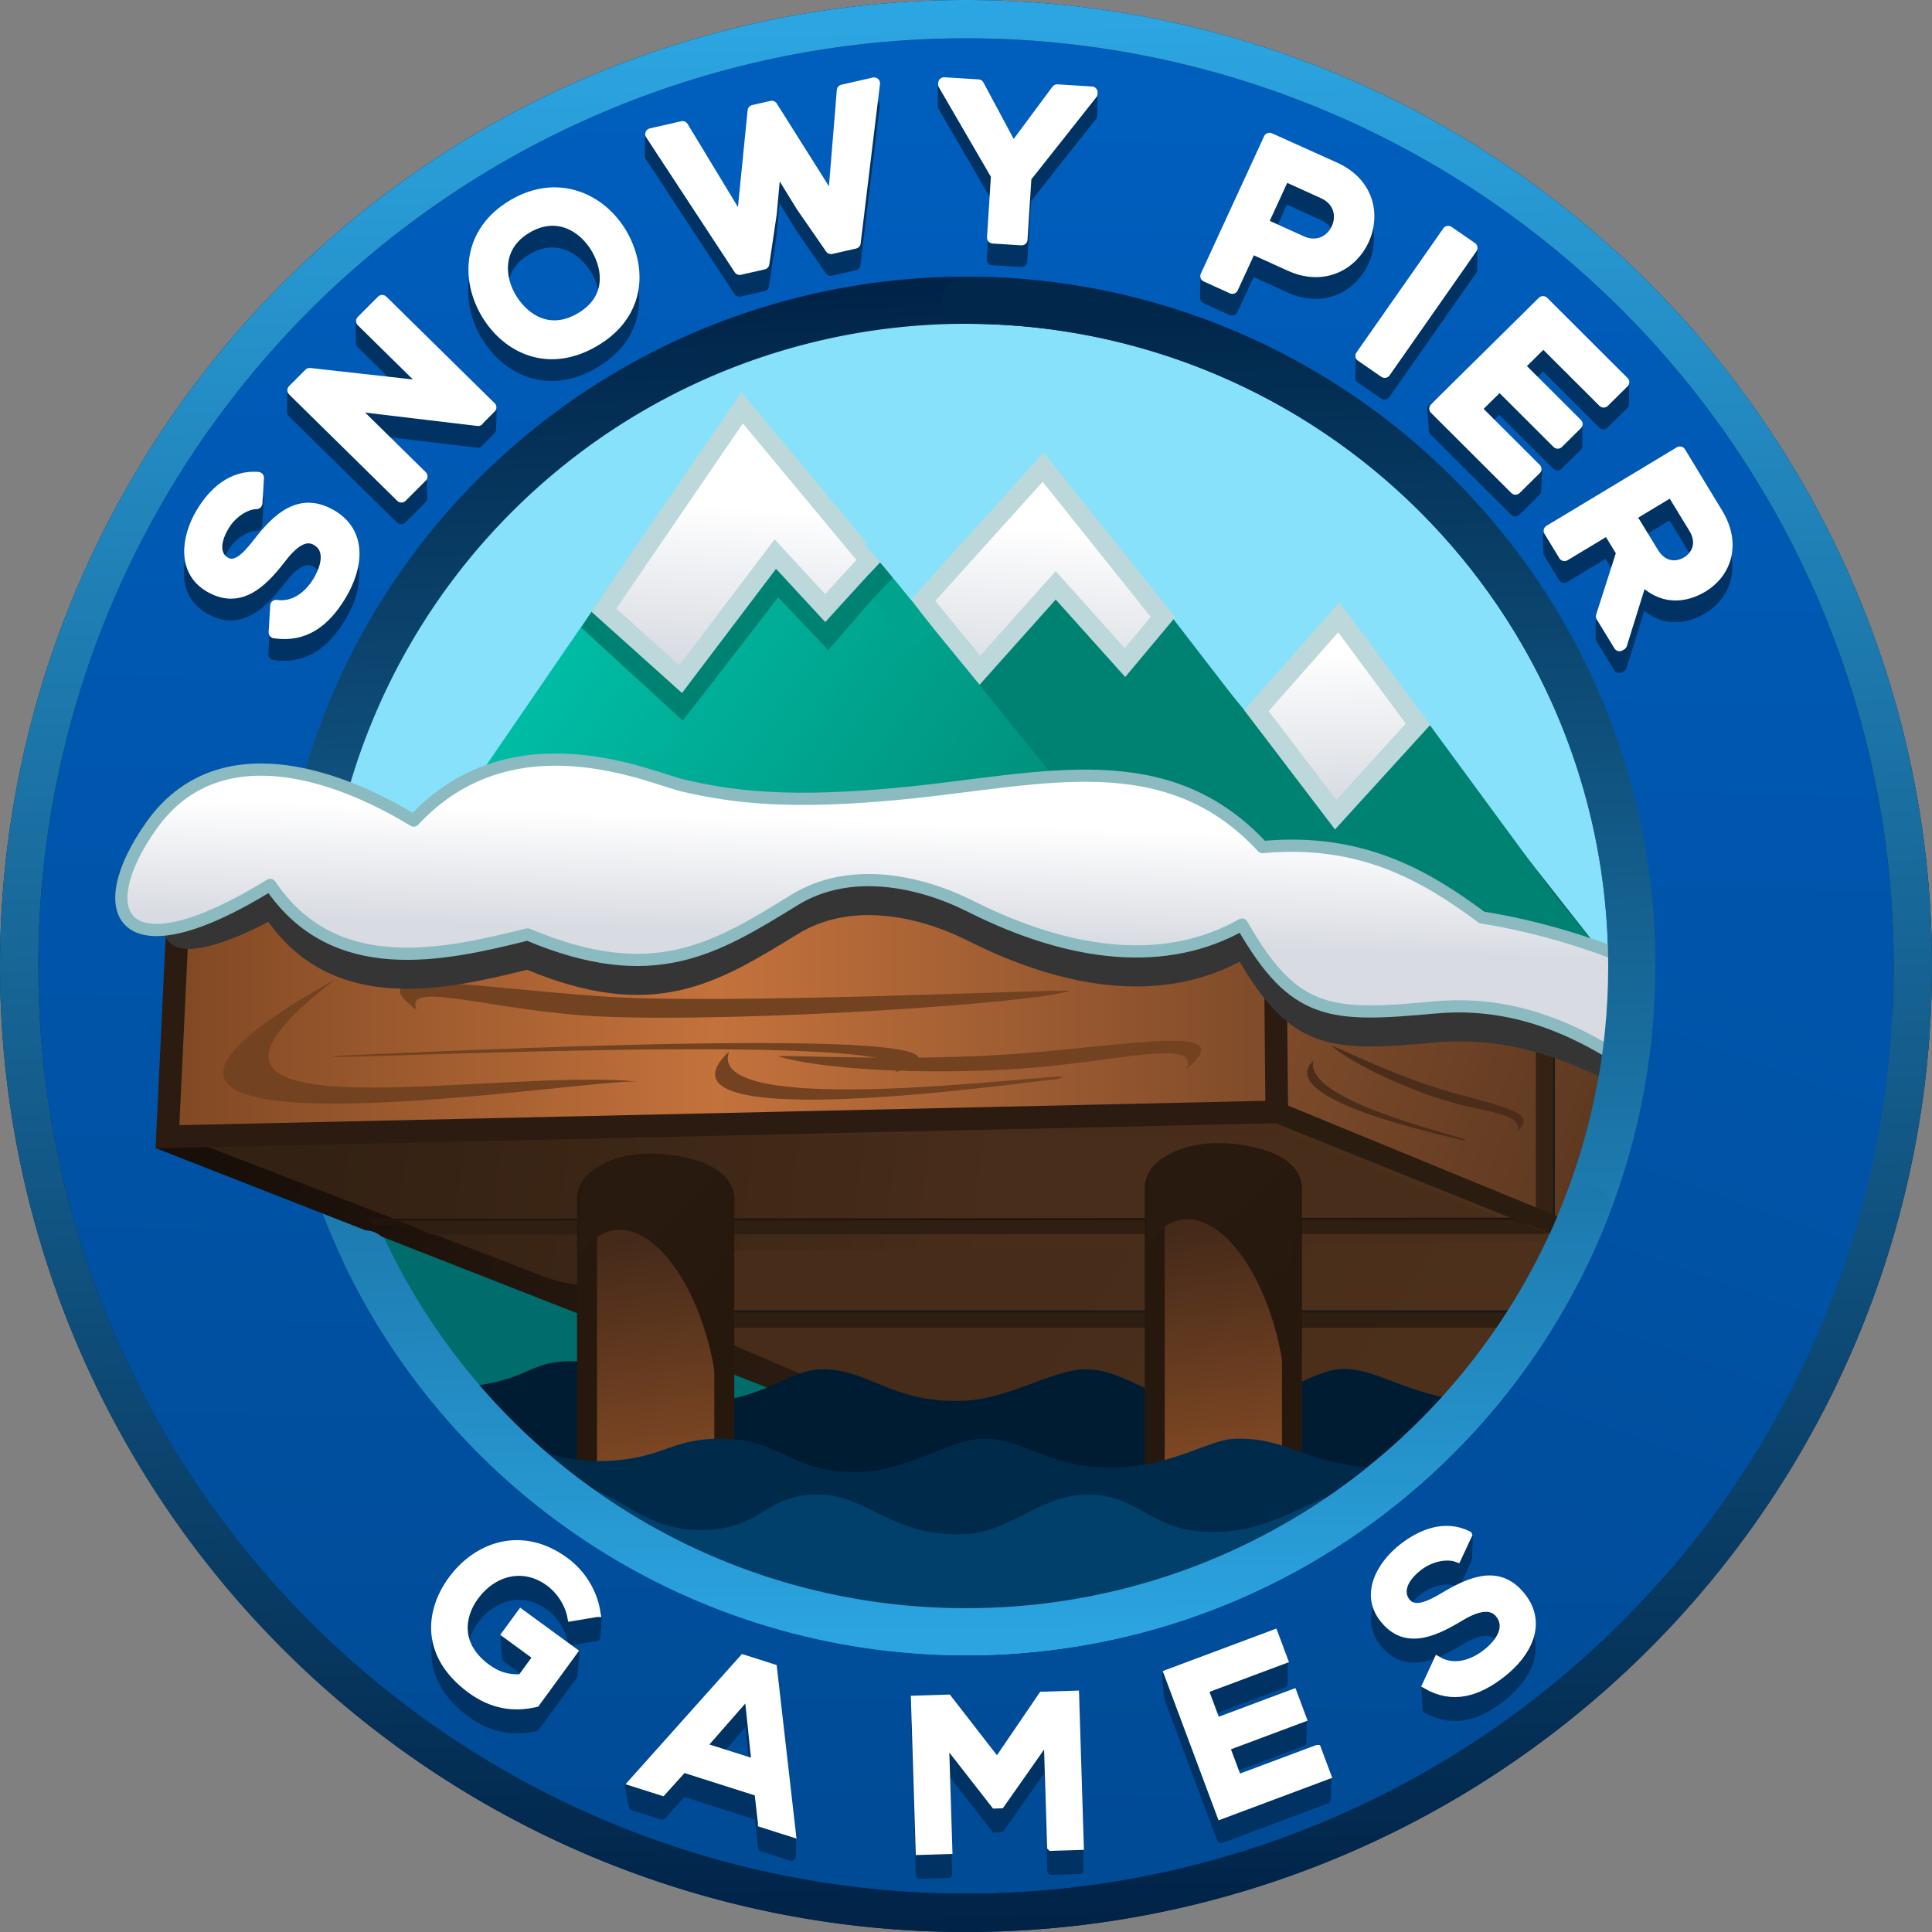 <?xml version="1.0" encoding="UTF-8" standalone="no"?>
<!-- Created with Inkscape (http://www.inkscape.org/) -->

<svg
   xmlns:dc="http://purl.org/dc/elements/1.1/"
   xmlns:cc="http://creativecommons.org/ns#"
   xmlns:rdf="http://www.w3.org/1999/02/22-rdf-syntax-ns#"
   xmlns:svg="http://www.w3.org/2000/svg"
   xmlns="http://www.w3.org/2000/svg"
   xmlns:xlink="http://www.w3.org/1999/xlink"
   xmlns:sodipodi="http://sodipodi.sourceforge.net/DTD/sodipodi-0.dtd"
   xmlns:inkscape="http://www.inkscape.org/namespaces/inkscape"
   width="210.899mm"
   height="210.899mm"
   viewBox="0 0 747.28 747.279"
   id="svg8963"
   version="1.1"
   inkscape:version="0.91 r13725"
   sodipodi:docname="snowypiergames-source.svg">
  <rect x="0" y="0" width="747.28" height="747.279" fill="#808080" stroke="none"/>
  <defs
     id="defs8965">
    <linearGradient
       inkscape:collect="always"
       xlink:href="#linearGradient10359"
       id="linearGradient10365"
       x1="-518.082"
       y1="608.274"
       x2="-518.208"
       y2="592.111"
       gradientUnits="userSpaceOnUse"
       gradientTransform="matrix(10.299,0,0,10.299,5421.941,-5661.361)" />
    <linearGradient
       inkscape:collect="always"
       id="linearGradient10359">
      <stop
         style="stop-color:#2ba4e0;stop-opacity:1"
         offset="0"
         id="stop10361" />
      <stop
         style="stop-color:#1d79ad;stop-opacity:1"
         offset="1"
         id="stop10363" />
    </linearGradient>
    <linearGradient
       inkscape:collect="always"
       xlink:href="#linearGradient5068"
       id="linearGradient8833"
       gradientUnits="userSpaceOnUse"
       gradientTransform="matrix(11.555,0,0,18.314,3576.517,-3616.468)"
       x1="-306.172"
       y1="223.606"
       x2="-307.991"
       y2="220.755" />
    <linearGradient
       id="linearGradient5068"
       inkscape:collect="always">
      <stop
         id="stop5070"
         offset="0"
         style="stop-color:#27180e;stop-opacity:1" />
      <stop
         id="stop5072"
         offset="1"
         style="stop-color:#291a0f;stop-opacity:1" />
    </linearGradient>
    <linearGradient
       inkscape:collect="always"
       xlink:href="#linearGradient10335"
       id="linearGradient10341"
       x1="-513.536"
       y1="619.764"
       x2="-515.052"
       y2="546.276"
       gradientUnits="userSpaceOnUse"
       gradientTransform="matrix(10.299,0,0,10.299,5421.941,-5661.361)" />
    <linearGradient
       inkscape:collect="always"
       id="linearGradient10335">
      <stop
         style="stop-color:#002246;stop-opacity:1;"
         offset="0"
         id="stop10337" />
      <stop
         style="stop-color:#2da8e5;stop-opacity:1"
         offset="1"
         id="stop10339" />
    </linearGradient>
    <linearGradient
       inkscape:collect="always"
       xlink:href="#linearGradient10351"
       id="linearGradient10357"
       x1="-505.834"
       y1="607.643"
       x2="-506.844"
       y2="558.776"
       gradientUnits="userSpaceOnUse"
       gradientTransform="matrix(10.299,0,0,10.299,5421.941,-5661.361)" />
    <linearGradient
       inkscape:collect="always"
       id="linearGradient10351">
      <stop
         style="stop-color:#2ba3de;stop-opacity:1"
         offset="0"
         id="stop10353" />
      <stop
         style="stop-color:#01274b;stop-opacity:1"
         offset="1"
         id="stop10355" />
    </linearGradient>
    <linearGradient
       inkscape:collect="always"
       xlink:href="#linearGradient8990"
       id="linearGradient5120"
       gradientUnits="userSpaceOnUse"
       gradientTransform="matrix(5.768,0,0,9.141,1788.629,-887.878)"
       x1="-307.991"
       y1="227.094"
       x2="-308.424"
       y2="222.078" />
    <linearGradient
       inkscape:collect="always"
       id="linearGradient8990">
      <stop
         style="stop-color:#814924;stop-opacity:1;"
         offset="0"
         id="stop8992" />
      <stop
         style="stop-color:#452a1a;stop-opacity:1"
         offset="1"
         id="stop8994" />
    </linearGradient>
    <linearGradient
       inkscape:collect="always"
       xlink:href="#linearGradient5068"
       id="linearGradient5122"
       gradientUnits="userSpaceOnUse"
       gradientTransform="matrix(5.768,0,0,9.141,1788.629,-887.877)"
       x1="-306.172"
       y1="223.91"
       x2="-307.991"
       y2="220.755" />
    <linearGradient
       inkscape:collect="always"
       xlink:href="#linearGradient23544"
       id="linearGradient23550"
       x1="-483.571"
       y1="584.326"
       x2="-490.714"
       y2="604.416"
       gradientUnits="userSpaceOnUse"
       gradientTransform="matrix(10.299,0,0,10.299,5421.941,-5661.361)" />
    <linearGradient
       inkscape:collect="always"
       id="linearGradient23544">
      <stop
         style="stop-color:#0055aa;stop-opacity:1"
         offset="0"
         id="stop23546" />
      <stop
         style="stop-color:#004e9d;stop-opacity:1"
         offset="1"
         id="stop23548" />
    </linearGradient>
    <linearGradient
       inkscape:collect="always"
       xlink:href="#linearGradient9207"
       id="linearGradient10373"
       gradientUnits="userSpaceOnUse"
       gradientTransform="matrix(18.878,0,0,18.878,5819.799,-3711.18)"
       x1="-308.675"
       y1="211.72"
       x2="-308.75"
       y2="214.101" />
    <linearGradient
       id="linearGradient9207"
       inkscape:collect="always">
      <stop
         id="stop9209"
         offset="0"
         style="stop-color:#ffffff;stop-opacity:1;" />
      <stop
         id="stop9211"
         offset="1"
         style="stop-color:#d8dbe2;stop-opacity:1" />
    </linearGradient>
    <linearGradient
       inkscape:collect="always"
       xlink:href="#linearGradient8920"
       id="linearGradient8829"
       gradientUnits="userSpaceOnUse"
       gradientTransform="matrix(18.314,0,0,18.314,5660.881,-3616.468)"
       x1="-318.387"
       y1="216.714"
       x2="-295.785"
       y2="216.65" />
    <linearGradient
       inkscape:collect="always"
       id="linearGradient8920">
      <stop
         style="stop-color:#814924;stop-opacity:1"
         offset="0"
         id="stop8922" />
      <stop
         id="stop8928"
         offset="0.5"
         style="stop-color:#c4723c;stop-opacity:1" />
      <stop
         style="stop-color:#814c2a;stop-opacity:1"
         offset="1"
         id="stop8924" />
    </linearGradient>
    <linearGradient
       inkscape:collect="always"
       xlink:href="#linearGradient8990"
       id="linearGradient8827"
       gradientUnits="userSpaceOnUse"
       gradientTransform="matrix(11.555,0,0,18.314,3576.516,-3616.468)"
       x1="-307.991"
       y1="227.094"
       x2="-308.424"
       y2="222.078" />
    <linearGradient
       inkscape:collect="always"
       xlink:href="#linearGradient9397"
       id="linearGradient8825"
       gradientUnits="userSpaceOnUse"
       gradientTransform="matrix(18.314,0,0,18.314,5660.881,-3616.468)"
       x1="-315.42"
       y1="219.997"
       x2="-301.053"
       y2="221.75" />
    <linearGradient
       inkscape:collect="always"
       id="linearGradient9397">
      <stop
         style="stop-color:#332113;stop-opacity:1"
         offset="0"
         id="stop9399" />
      <stop
         style="stop-color:#482d1a;stop-opacity:1"
         offset="1"
         id="stop9401" />
    </linearGradient>
    <linearGradient
       inkscape:collect="always"
       xlink:href="#linearGradient9037"
       id="linearGradient8821"
       gradientUnits="userSpaceOnUse"
       gradientTransform="matrix(18.314,0,0,18.314,5660.881,-3616.468)"
       x1="-300.015"
       y1="227.099"
       x2="-317.346"
       y2="220.249" />
    <linearGradient
       inkscape:collect="always"
       id="linearGradient9037">
      <stop
         style="stop-color:#332013;stop-opacity:1;"
         offset="0"
         id="stop9039" />
      <stop
         style="stop-color:#180f09;stop-opacity:1"
         offset="1"
         id="stop9041" />
    </linearGradient>
    <linearGradient
       inkscape:collect="always"
       xlink:href="#linearGradient10343"
       id="linearGradient10349"
       x1="-514.294"
       y1="609.031"
       x2="-512.147"
       y2="557.64"
       gradientUnits="userSpaceOnUse"
       gradientTransform="matrix(10.299,0,0,-10.299,5421.941,6351.799)" />
    <linearGradient
       inkscape:collect="always"
       id="linearGradient10343">
      <stop
         style="stop-color:#002347;stop-opacity:1"
         offset="0"
         id="stop10345" />
      <stop
         style="stop-color:#2ca6e2;stop-opacity:1"
         offset="1"
         id="stop10347" />
    </linearGradient>
    <linearGradient
       inkscape:collect="always"
       xlink:href="#linearGradient9403"
       id="linearGradient8813"
       gradientUnits="userSpaceOnUse"
       gradientTransform="matrix(18.314,0,0,18.314,5660.881,-3616.468)"
       x1="-300.902"
       y1="222.366"
       x2="-293.935"
       y2="227.11" />
    <linearGradient
       inkscape:collect="always"
       id="linearGradient9403">
      <stop
         style="stop-color:#462c19;stop-opacity:1"
         offset="0"
         id="stop9405" />
      <stop
         style="stop-color:#4c301b;stop-opacity:1"
         offset="1"
         id="stop9407" />
    </linearGradient>
    <linearGradient
       inkscape:collect="always"
       xlink:href="#linearGradient5464"
       id="linearGradient8809"
       gradientUnits="userSpaceOnUse"
       gradientTransform="matrix(18.314,0,0,18.314,5660.881,-3616.468)"
       x1="-295.045"
       y1="217.139"
       x2="-283.036"
       y2="221.648" />
    <linearGradient
       inkscape:collect="always"
       id="linearGradient5464">
      <stop
         style="stop-color:#7e4b2a;stop-opacity:1"
         offset="0"
         id="stop5466" />
      <stop
         style="stop-color:#432a19;stop-opacity:1"
         offset="1"
         id="stop5468" />
    </linearGradient>
    <linearGradient
       inkscape:collect="always"
       xlink:href="#linearGradient9092"
       id="linearGradient8949"
       gradientUnits="userSpaceOnUse"
       gradientTransform="matrix(14.638,0,0,14.664,4491.168,-2798.7)"
       x1="-303.705"
       y1="202.273"
       x2="-304.107"
       y2="208.121" />
    <linearGradient
       inkscape:collect="always"
       id="linearGradient9092">
      <stop
         style="stop-color:#ffffff;stop-opacity:1;"
         offset="0"
         id="stop9094" />
      <stop
         style="stop-color:#c8cdd7;stop-opacity:1"
         offset="1"
         id="stop9096" />
    </linearGradient>
    <linearGradient
       inkscape:collect="always"
       xlink:href="#linearGradient11389"
       id="linearGradient8947"
       gradientUnits="userSpaceOnUse"
       gradientTransform="matrix(14.638,0,0,14.664,4470.256,-143.512)"
       x1="-286.505"
       y1="25.037"
       x2="-286.378"
       y2="28.951" />
    <linearGradient
       inkscape:collect="always"
       id="linearGradient11389">
      <stop
         style="stop-color:#ffffff;stop-opacity:1"
         offset="0"
         id="stop11391" />
      <stop
         style="stop-color:#d8dce3;stop-opacity:1"
         offset="1"
         id="stop11393" />
    </linearGradient>
    <linearGradient
       inkscape:collect="always"
       xlink:href="#linearGradient8466"
       id="linearGradient8943"
       gradientUnits="userSpaceOnUse"
       gradientTransform="matrix(14.638,0,0,14.664,4491.168,-2798.7)"
       x1="-304.561"
       y1="200.046"
       x2="-283.095"
       y2="214.314" />
    <linearGradient
       id="linearGradient8466"
       inkscape:collect="always">
      <stop
         id="stop8468"
         offset="0"
         style="stop-color:#00bda6;stop-opacity:1" />
      <stop
         id="stop8470"
         offset="1"
         style="stop-color:#006451;stop-opacity:1" />
    </linearGradient>
    <linearGradient
       inkscape:collect="always"
       xlink:href="#linearGradient8872"
       id="linearGradient8803"
       gradientUnits="userSpaceOnUse"
       gradientTransform="matrix(14.822,0,0,14.822,4544.432,-2833.975)"
       x1="-296.606"
       y1="191.712"
       x2="-297.364"
       y2="237.295" />
    <linearGradient
       inkscape:collect="always"
       id="linearGradient8872">
      <stop
         style="stop-color:#005ebd;stop-opacity:1"
         offset="0"
         id="stop8874" />
      <stop
         style="stop-color:#004b96;stop-opacity:1"
         offset="1"
         id="stop8876" />
    </linearGradient>
  </defs>
  <sodipodi:namedview
     id="base"
     pagecolor="#ffffff"
     bordercolor="#666666"
     borderopacity="1.0"
     inkscape:pageopacity="0.0"
     inkscape:pageshadow="2"
     inkscape:zoom="0.35"
     inkscape:cx="186.49691"
     inkscape:cy="186.49688"
     inkscape:document-units="px"
     inkscape:current-layer="layer1"
     showgrid="false"
     fit-margin-top="0"
     fit-margin-left="0"
     fit-margin-right="0"
     fit-margin-bottom="0"
     inkscape:window-width="1536"
     inkscape:window-height="801"
     inkscape:window-x="-8"
     inkscape:window-y="-8"
     inkscape:window-maximized="1" />
  <g
     inkscape:label="Layer 1"
     inkscape:groupmode="layer"
     id="layer1"
     transform="translate(240.068,28.42)">
    <path
       id="path9082"
       d="M 391.083,345.219 A 257.511,257.511 0 0 1 133.571,602.731 257.511,257.511 0 0 1 -123.94,345.219 257.511,257.511 0 0 1 133.571,87.708 257.511,257.511 0 0 1 391.083,345.219 Z"
       style="opacity:1;fill:none;fill-opacity:1;stroke:#002246;stroke-width:18.224;stroke-linecap:round;stroke-linejoin:round;stroke-miterlimit:4;stroke-dasharray:none;stroke-dashoffset:0;stroke-opacity:1"
       inkscape:connector-curvature="0"
       inkscape:export-xdpi="299.75699"
       inkscape:export-ydpi="299.75699" />
    <path
       inkscape:export-ydpi="299.75699"
       inkscape:export-xdpi="299.75699"
       id="path8670"
       d="M 499.8,345.219 A 366.229,366.229 0 0 1 133.571,711.448 366.229,366.229 0 0 1 -232.657,345.219 366.229,366.229 0 0 1 133.571,-21.009 366.229,366.229 0 0 1 499.8,345.219 Z"
       style="opacity:1;fill:url(#linearGradient8803);fill-opacity:1;stroke:none;stroke-width:8;stroke-linecap:round;stroke-linejoin:round;stroke-miterlimit:4;stroke-dasharray:none;stroke-dashoffset:0;stroke-opacity:1"
       inkscape:connector-curvature="0" />
    <path
       inkscape:export-ydpi="299.75699"
       inkscape:export-xdpi="299.75699"
       inkscape:connector-curvature="0"
       style="opacity:1;fill:#ffffff;fill-opacity:1;stroke:none;stroke-width:8;stroke-linecap:round;stroke-linejoin:round;stroke-miterlimit:4;stroke-dasharray:none;stroke-dashoffset:0;stroke-opacity:1"
       d="M 385.994,345.219 A 252.422,252.422 0 0 1 133.571,597.641 252.422,252.422 0 0 1 -118.851,345.219 252.422,252.422 0 0 1 133.571,92.797 252.422,252.422 0 0 1 385.994,345.219 Z"
       id="path8672" />
    <path
       style="opacity:1;fill:#87e1fb;fill-opacity:1;stroke:none;stroke-width:10;stroke-linecap:round;stroke-linejoin:round;stroke-miterlimit:4;stroke-dasharray:none;stroke-dashoffset:0;stroke-opacity:1"
       d="M 398.407,344.417 A 264.553,264.553 0 0 1 133.854,608.97 264.553,264.553 0 0 1 -130.699,344.417 264.553,264.553 0 0 1 133.854,79.864 264.553,264.553 0 0 1 398.407,344.417 Z"
       id="circle8674" />
    <path
       style="fill:#006c6c;fill-opacity:1;fill-rule:evenodd;stroke:none;stroke-width:1px;stroke-linecap:butt;stroke-linejoin:miter;stroke-opacity:1"
       d="m -97.144,444.811 44.138,79.081 147.127,-4.598 z"
       id="path10375"
       inkscape:connector-curvature="0"
       inkscape:export-xdpi="299.75699"
       inkscape:export-ydpi="299.75699" />
    <path
       inkscape:export-ydpi="299.75699"
       inkscape:export-xdpi="299.75699"
       style="fill:url(#linearGradient8943);fill-opacity:1;fill-rule:evenodd;stroke:none;stroke-width:3.656;stroke-linecap:butt;stroke-linejoin:miter;stroke-opacity:1"
       d="m 44.462,126.892 -138.528,202.058 27.537,-5.597 6.89,-9.193 c 61.636,7.285 123.26,20.557 184.896,0.688 21.875,9.737 34.233,43.011 69.215,28.677 l 190.732,82.762 1.859,-59.475 -1.458,-1.948 8.263,-6.501 -112.79,-143.545 -39.398,31.934 -80.008,-95.506 -51.702,62.894 z"
       id="path8839"
       inkscape:connector-curvature="0"
       sodipodi:nodetypes="ccccccccccccccc" />
    <path
       inkscape:export-ydpi="299.75699"
       inkscape:export-xdpi="299.75699"
       sodipodi:nodetypes="ccccccsccc"
       inkscape:connector-curvature="0"
       id="path8841"
       d="m 177.173,285.716 -16.316,-58.921 24.679,22.41 27.286,-39.416 75.263,97.551 41.445,-27.948 c 0,0 61.088,72.725 61.088,76.472 0,3.746 -11.029,66.69 -11.029,66.69 C 194.467,360.505 244.254,318.406 177.685,305.839 Z"
       style="fill:#008272;fill-opacity:1;fill-rule:evenodd;stroke:none;stroke-width:1px;stroke-linecap:butt;stroke-linejoin:miter;stroke-opacity:1" />
    <path
       sodipodi:nodetypes="ccccc"
       style="fill:#008272;fill-opacity:1;fill-rule:evenodd;stroke:#008b79;stroke-width:7.326;stroke-linecap:butt;stroke-linejoin:miter;stroke-opacity:1"
       d="m 250.829,249.008 28.366,37.516 33.217,-25.169 -32.126,-41.496 z"
       id="path8843"
       inkscape:connector-curvature="0"
       inkscape:export-xdpi="299.75699"
       inkscape:export-ydpi="299.75699" />
    <path
       style="fill:#008272;fill-opacity:1;fill-rule:evenodd;stroke:none;stroke-width:1px;stroke-linecap:butt;stroke-linejoin:miter;stroke-opacity:1"
       d="m 276.588,300.963 -2.057,-12.094 36.939,-38.887 64.196,87.348 c -26.36,-0.571 -53.923,-19.181 -74.035,-29.749 z"
       id="path5151"
       inkscape:connector-curvature="0"
       sodipodi:nodetypes="cccccc"
       inkscape:export-xdpi="299.75699"
       inkscape:export-ydpi="299.75699" />
    <path
       inkscape:export-ydpi="299.75699"
       inkscape:export-xdpi="299.75699"
       inkscape:connector-curvature="0"
       id="path8845"
       d="m 245.913,246.459 30.635,40.225 31.867,-34.972 -30.634,-41.373 z"
       style="fill:url(#linearGradient8947);fill-opacity:1;fill-rule:evenodd;stroke:#bdd8db;stroke-width:7.326;stroke-linecap:butt;stroke-linejoin:miter;stroke-opacity:1"
       sodipodi:nodetypes="ccccc" />
    <path
       style="fill:#008272;fill-opacity:1;fill-rule:evenodd;stroke:none;stroke-width:1px;stroke-linecap:butt;stroke-linejoin:miter;stroke-opacity:1"
       d="m -15.25,214.342 39.276,35.973 36.918,-47.661 19.349,20.382 24.143,-27.794 c 27.417,31.955 47.128,57.389 70.571,85.981 l -9.537,-50.03 19.354,21.804 28.312,-30.979 -50.752,-66.954 -47.056,60.845 -69.943,-78.902 -56.383,70.836 z"
       id="path8847"
       inkscape:connector-curvature="0"
       sodipodi:nodetypes="cccccccccccccc"
       inkscape:export-xdpi="299.75699"
       inkscape:export-ydpi="299.75699" />
    <path
       inkscape:export-ydpi="299.75699"
       inkscape:export-xdpi="299.75699"
       sodipodi:nodetypes="ccccccccccccc"
       inkscape:connector-curvature="0"
       id="path8851"
       d="m 117.134,204.205 21.803,26.607 29.333,-32.817 26.795,29.849 14.702,-17.59 -46.372,-57.956 -50.629,56.092 -65.788,-79.09 -53.495,78.273 29.723,26.667 36.608,-48.337 19.302,20.868 17.164,-18.817"
       style="fill:url(#linearGradient8949);fill-opacity:1;fill-rule:evenodd;stroke:#bdd8db;stroke-width:7.326;stroke-linecap:butt;stroke-linejoin:miter;stroke-opacity:1" />
    <path
       style="fill:#008272;fill-opacity:1;fill-rule:evenodd;stroke:none;stroke-width:1px;stroke-linecap:butt;stroke-linejoin:miter;stroke-opacity:1"
       d="m 95.404,194.388 4.97,-5.31 5.444,6.039 -7.826,7.667 z"
       id="path8981"
       inkscape:connector-curvature="0"
       inkscape:export-xdpi="299.75699"
       inkscape:export-ydpi="299.75699" />
    <path
       style="fill:#00a48e;fill-opacity:1;fill-rule:evenodd;stroke:none;stroke-width:1px;stroke-linecap:butt;stroke-linejoin:miter;stroke-opacity:1"
       d="m 97.88,202.822 7.646,-8.041 7.004,9.038 8.791,11.384 -8.728,7.083 z"
       id="path8979"
       inkscape:connector-curvature="0"
       sodipodi:nodetypes="cccccc"
       inkscape:export-xdpi="299.75699"
       inkscape:export-ydpi="299.75699" />
    <path
       inkscape:export-ydpi="299.75699"
       inkscape:export-xdpi="299.75699"
       sodipodi:nodetypes="ccccccccccccccc"
       inkscape:connector-curvature="0"
       id="path8853"
       d="m 42.315,126.892 -136.382,202.058 27.537,-5.597 6.89,-9.193 c 61.636,7.285 123.26,20.557 184.896,0.688 22.316,9.073 40.345,34.769 69.215,29.618 l 190.732,81.82 1.859,-59.475 -1.458,-1.948 8.263,-6.501 -118.157,-158.213 -34.032,46.602 -78.996,-104.107 -53.979,70.483 z"
       style="fill:none;fill-opacity:1;fill-rule:evenodd;stroke:none;stroke-width:3.656;stroke-linecap:butt;stroke-linejoin:miter;stroke-opacity:1" />
    <path
       inkscape:export-ydpi="299.75699"
       inkscape:export-xdpi="299.75699"
       inkscape:connector-curvature="0"
       id="path8678"
       d="m 256.659,303.219 -4.074,99.396 c 0,0 216.41,89.96 221.089,87.62 4.679,-2.34 17.034,-90.993 17.034,-90.993 z"
       style="fill:url(#linearGradient8809);fill-opacity:1;fill-rule:evenodd;stroke:none;stroke-width:1px;stroke-linecap:butt;stroke-linejoin:miter;stroke-opacity:1"
       sodipodi:nodetypes="ccccc" />
    <path
       inkscape:export-ydpi="299.75699"
       inkscape:export-xdpi="299.75699"
       sodipodi:nodetypes="cccccc"
       inkscape:connector-curvature="0"
       id="path8682"
       d="m -158.465,404.238 413.304,-1.606 219.051,86.112 -57.844,71.915 c -83.679,5.488 -169.306,21.854 -249.954,-9.021 z"
       style="fill:url(#linearGradient8813);fill-opacity:1;fill-rule:evenodd;stroke:none;stroke-width:1px;stroke-linecap:butt;stroke-linejoin:miter;stroke-opacity:1" />
    <g
       id="g9151"
       transform="matrix(10.299,0,0,4.296,5401.343,-2081.481)"
       inkscape:export-xdpi="299.75699"
       inkscape:export-ydpi="299.75699">
      <path
         style="color:#000000;font-style:normal;font-variant:normal;font-weight:normal;font-stretch:normal;font-size:medium;line-height:normal;font-family:sans-serif;text-indent:0;text-align:start;text-decoration:none;text-decoration-line:none;text-decoration-style:solid;text-decoration-color:#000000;letter-spacing:normal;word-spacing:normal;text-transform:none;direction:ltr;block-progression:tb;writing-mode:lr-tb;baseline-shift:baseline;text-anchor:start;white-space:normal;clip-rule:nonzero;display:inline;overflow:visible;visibility:visible;opacity:1;isolation:auto;mix-blend-mode:normal;color-interpolation:sRGB;color-interpolation-filters:linearRGB;solid-color:#000000;solid-opacity:1;fill:#1a1a1a;fill-opacity:1;fill-rule:evenodd;stroke:none;stroke-width:0.82;stroke-linecap:butt;stroke-linejoin:miter;stroke-miterlimit:4;stroke-dasharray:none;stroke-dashoffset:0;stroke-opacity:1;color-rendering:auto;image-rendering:auto;shape-rendering:auto;text-rendering:auto;enable-background:accumulate"
         d="m -521.118,595.87 0,0.862 38.808,0 0.635,-0.862 z"
         id="path8690"
         inkscape:connector-curvature="0"
         sodipodi:nodetypes="ccccc" />
      <path
         sodipodi:nodetypes="ccccc"
         inkscape:connector-curvature="0"
         id="path8692"
         d="m -521.006,596.078 0.842,1.365 37.854,0 0.635,-1.365 z"
         style="color:#000000;font-style:normal;font-variant:normal;font-weight:normal;font-stretch:normal;font-size:medium;line-height:normal;font-family:sans-serif;text-indent:0;text-align:start;text-decoration:none;text-decoration-line:none;text-decoration-style:solid;text-decoration-color:#000000;letter-spacing:normal;word-spacing:normal;text-transform:none;direction:ltr;block-progression:tb;writing-mode:lr-tb;baseline-shift:baseline;text-anchor:start;white-space:normal;clip-rule:nonzero;display:inline;overflow:visible;visibility:visible;opacity:1;isolation:auto;mix-blend-mode:normal;color-interpolation:sRGB;color-interpolation-filters:linearRGB;solid-color:#000000;solid-opacity:1;fill:#2f1e12;fill-opacity:1;fill-rule:evenodd;stroke:none;stroke-width:0.82;stroke-linecap:butt;stroke-linejoin:miter;stroke-miterlimit:4;stroke-dasharray:none;stroke-dashoffset:0;stroke-opacity:1;color-rendering:auto;image-rendering:auto;shape-rendering:auto;text-rendering:auto;enable-background:accumulate" />
    </g>
    <path
       inkscape:export-ydpi="299.75699"
       inkscape:export-xdpi="299.75699"
       inkscape:connector-curvature="0"
       style="opacity:1;fill:none;fill-opacity:1;stroke:url(#linearGradient10349);stroke-width:18.224;stroke-linecap:round;stroke-linejoin:round;stroke-miterlimit:4;stroke-dasharray:none;stroke-dashoffset:0;stroke-opacity:1"
       d="M 391.083,345.219 A 257.511,257.511 0 0 0 133.571,87.708 257.511,257.511 0 0 0 -123.94,345.219 257.511,257.511 0 0 0 133.571,602.731 257.511,257.511 0 0 0 391.083,345.219 Z"
       id="path8694" />
    <path
       style="color:#000000;font-style:normal;font-variant:normal;font-weight:normal;font-stretch:normal;font-size:medium;line-height:normal;font-family:sans-serif;text-indent:0;text-align:start;text-decoration:none;text-decoration-line:none;text-decoration-style:solid;text-decoration-color:#000000;letter-spacing:normal;word-spacing:normal;text-transform:none;direction:ltr;block-progression:tb;writing-mode:lr-tb;baseline-shift:baseline;text-anchor:start;white-space:normal;clip-rule:nonzero;display:inline;overflow:visible;visibility:visible;opacity:1;isolation:auto;mix-blend-mode:normal;color-interpolation:sRGB;color-interpolation-filters:linearRGB;solid-color:#000000;solid-opacity:1;fill:url(#linearGradient8821);fill-opacity:1;fill-rule:evenodd;stroke:none;stroke-width:1.639;stroke-linecap:butt;stroke-linejoin:miter;stroke-miterlimit:4;stroke-dasharray:none;stroke-dashoffset:0;stroke-opacity:1;color-rendering:auto;image-rendering:auto;shape-rendering:auto;text-rendering:auto;enable-background:accumulate"
       d="m -162.396,403.688 -17.119,12.111 375.424,147.039 3.623,-4.24 z"
       id="path8696"
       inkscape:connector-curvature="0"
       sodipodi:nodetypes="ccccc"
       inkscape:export-xdpi="299.75699"
       inkscape:export-ydpi="299.75699" />
    <path
       style="fill:#001c32;fill-opacity:1;fill-rule:evenodd;stroke:none;stroke-width:1px;stroke-linecap:butt;stroke-linejoin:miter;stroke-opacity:1"
       d="m -72.635,509.11 c 38.585,-1.919 33.784,-10.262 52.063,-11.025 17.66,-0.736 27.589,16.63 53.766,15.645 22.157,-0.833 31.845,-12.288 44.4,-12.529 18.136,-0.348 26.91,13.146 54.768,12.204 17.652,-0.597 35.249,-12.25 47.405,-12.204 16.766,0.06 25.373,13.911 51.913,13.025 22.31,-0.745 35.286,-11.956 45.753,-13.025 15.958,-1.63 28.441,13.164 62.776,13.064 l -22.207,16.654 C 271.605,585.685 196.462,549.293 135.692,558.481 68.075,546.384 3.819,557.201 -62.598,521.546 Z"
       id="path10184"
       inkscape:connector-curvature="0"
       sodipodi:nodetypes="csssssssccccc"
       inkscape:export-xdpi="299.75699"
       inkscape:export-ydpi="299.75699" />
    <path
       inkscape:connector-curvature="0"
       id="path8698"
       d="m 450.046,394.242 0,85.067 12.292,5.152 0.345,-90.219 z"
       style="color:#000000;font-style:normal;font-variant:normal;font-weight:normal;font-stretch:normal;font-size:medium;line-height:normal;font-family:sans-serif;text-indent:0;text-align:start;text-decoration:none;text-decoration-line:none;text-decoration-style:solid;text-decoration-color:#000000;letter-spacing:normal;word-spacing:normal;text-transform:none;direction:ltr;block-progression:tb;writing-mode:lr-tb;baseline-shift:baseline;text-anchor:start;white-space:normal;clip-rule:nonzero;display:inline;overflow:visible;visibility:visible;opacity:1;isolation:auto;mix-blend-mode:normal;color-interpolation:sRGB;color-interpolation-filters:linearRGB;solid-color:#000000;solid-opacity:1;fill:#1a1a1a;fill-opacity:1;fill-rule:evenodd;stroke:none;stroke-width:0.82;stroke-linecap:butt;stroke-linejoin:miter;stroke-miterlimit:4;stroke-dasharray:none;stroke-dashoffset:0;stroke-opacity:1;color-rendering:auto;image-rendering:auto;shape-rendering:auto;text-rendering:auto;enable-background:accumulate"
       sodipodi:nodetypes="ccccc"
       inkscape:export-xdpi="299.75699"
       inkscape:export-ydpi="299.75699" />
    <path
       inkscape:export-ydpi="299.75699"
       inkscape:export-xdpi="299.75699"
       inkscape:connector-curvature="0"
       style="opacity:1;fill:none;fill-opacity:1;stroke:#002246;stroke-width:14.822;stroke-linecap:round;stroke-linejoin:round;stroke-miterlimit:4;stroke-dasharray:none;stroke-dashoffset:0;stroke-opacity:1"
       d="M 499.8,345.219 A 366.229,366.229 0 0 1 133.571,711.448 366.229,366.229 0 0 1 -232.657,345.219 366.229,366.229 0 0 1 133.571,-21.009 366.229,366.229 0 0 1 499.8,345.219 Z"
       id="path8700" />
    <path
       style="fill:url(#linearGradient8825);fill-opacity:1;fill-rule:evenodd;stroke:none;stroke-width:1px;stroke-linecap:butt;stroke-linejoin:miter;stroke-opacity:1"
       d="m -151.673,409.105 400.965,-2.313 113.385,44.678 c 0,0 -220.967,3.569 -322.106,4.014 -32.213,4.313 -41.42,19.969 -69.939,9.991 L -170.68,410.984 Z"
       id="path8702"
       inkscape:connector-curvature="0"
       sodipodi:nodetypes="ccccccc"
       inkscape:export-xdpi="299.75699"
       inkscape:export-ydpi="299.75699" />
    <g
       id="g9147"
       transform="matrix(10.299,0,0,3.172,5395.932,-1433.042)"
       inkscape:export-xdpi="299.75699"
       inkscape:export-ydpi="299.75699">
      <path
         style="color:#000000;font-style:normal;font-variant:normal;font-weight:normal;font-stretch:normal;font-size:medium;line-height:normal;font-family:sans-serif;text-indent:0;text-align:start;text-decoration:none;text-decoration-line:none;text-decoration-style:solid;text-decoration-color:#000000;letter-spacing:normal;word-spacing:normal;text-transform:none;direction:ltr;block-progression:tb;writing-mode:lr-tb;baseline-shift:baseline;text-anchor:start;white-space:normal;clip-rule:nonzero;display:inline;overflow:visible;visibility:visible;opacity:1;isolation:auto;mix-blend-mode:normal;color-interpolation:sRGB;color-interpolation-filters:linearRGB;solid-color:#000000;solid-opacity:1;fill:#20140c;fill-opacity:1;fill-rule:evenodd;stroke:none;stroke-width:0.82;stroke-linecap:butt;stroke-linejoin:miter;stroke-miterlimit:4;stroke-dasharray:none;stroke-dashoffset:0;stroke-opacity:1;color-rendering:auto;image-rendering:auto;shape-rendering:auto;text-rendering:auto;enable-background:accumulate"
         d="m -533.467,591.43 0.258,0.744 43.964,-8e-5 -0.608,-0.87 z"
         id="path8704"
         inkscape:connector-curvature="0"
         sodipodi:nodetypes="ccccc" />
      <path
         sodipodi:nodetypes="ccccc"
         inkscape:connector-curvature="0"
         id="path8706"
         d="m -532.242,591.655 1.204,1.701 42.011,-0.08 -1.385,-1.748 z"
         style="color:#000000;font-style:normal;font-variant:normal;font-weight:normal;font-stretch:normal;font-size:medium;line-height:normal;font-family:sans-serif;text-indent:0;text-align:start;text-decoration:none;text-decoration-line:none;text-decoration-style:solid;text-decoration-color:#000000;letter-spacing:normal;word-spacing:normal;text-transform:none;direction:ltr;block-progression:tb;writing-mode:lr-tb;baseline-shift:baseline;text-anchor:start;white-space:normal;clip-rule:nonzero;display:inline;overflow:visible;visibility:visible;opacity:1;isolation:auto;mix-blend-mode:normal;color-interpolation:sRGB;color-interpolation-filters:linearRGB;solid-color:#000000;solid-opacity:1;fill:#2f1e12;fill-opacity:1;fill-rule:evenodd;stroke:none;stroke-width:0.82;stroke-linecap:butt;stroke-linejoin:miter;stroke-miterlimit:4;stroke-dasharray:none;stroke-dashoffset:0;stroke-opacity:1;color-rendering:auto;image-rendering:auto;shape-rendering:auto;text-rendering:auto;enable-background:accumulate" />
    </g>
    <path
       style="fill:url(#linearGradient8827);fill-opacity:1;fill-rule:evenodd;stroke:none;stroke-width:3.855;stroke-linecap:butt;stroke-linejoin:miter;stroke-opacity:1"
       d="m 13.799,423.675 c -5.998,-0.338 -12.128,1.436 -17.4,6.689 -5.272,5.253 -9.411,7.186 -9.411,18.777 l 0,100.886 c 1.952,4.294 30.759,14.961 53.1,-1.446 l 0,-99.44 c 0,-11.074 -4.255,-12.238 -9.298,-17.454 -5.043,-5.216 -10.996,-7.673 -16.994,-8.012 z"
       id="path8708"
       inkscape:connector-curvature="0"
       sodipodi:nodetypes="ccsccsscc"
       inkscape:export-xdpi="299.75699"
       inkscape:export-ydpi="299.75699" />
    <path
       id="path8710"
       d="m -167.779,293.688 413.624,6.207 9.425,110.322 -423.049,0 z"
       style="opacity:1;fill:#472c1b;fill-opacity:1;stroke:none;stroke-width:1.639;stroke-linecap:round;stroke-linejoin:round;stroke-miterlimit:4;stroke-dasharray:none;stroke-dashoffset:0;stroke-opacity:1"
       inkscape:connector-curvature="0"
       sodipodi:nodetypes="ccccc"
       inkscape:export-xdpi="299.75699"
       inkscape:export-ydpi="299.75699" />
    <path
       inkscape:export-ydpi="299.75699"
       inkscape:export-xdpi="299.75699"
       sodipodi:nodetypes="ccccc"
       inkscape:connector-curvature="0"
       style="opacity:1;fill:url(#linearGradient8829);fill-opacity:1;stroke:#2b1b10;stroke-width:8.754;stroke-linecap:butt;stroke-linejoin:miter;stroke-miterlimit:4;stroke-dasharray:none;stroke-dashoffset:0;stroke-opacity:1"
       d="m -170.091,311.032 423.049,3.678 0.818,86.934 -429.07,9.629 3.698,-77.75"
       id="path8712" />
    <g
       id="g9143"
       transform="matrix(4.253,0,0,10.299,2448.516,-5640.763)"
       inkscape:export-xdpi="299.75699"
       inkscape:export-ydpi="299.75699">
      <path
         style="color:#000000;font-style:normal;font-variant:normal;font-weight:normal;font-stretch:normal;font-size:medium;line-height:normal;font-family:sans-serif;text-indent:0;text-align:start;text-decoration:none;text-decoration-line:none;text-decoration-style:solid;text-decoration-color:#000000;letter-spacing:normal;word-spacing:normal;text-transform:none;direction:ltr;block-progression:tb;writing-mode:lr-tb;baseline-shift:baseline;text-anchor:start;white-space:normal;clip-rule:nonzero;display:inline;overflow:visible;visibility:visible;opacity:1;isolation:auto;mix-blend-mode:normal;color-interpolation:sRGB;color-interpolation-filters:linearRGB;solid-color:#000000;solid-opacity:1;fill:#1a1a1a;fill-opacity:1;fill-rule:evenodd;stroke:none;stroke-width:0.82;stroke-linecap:butt;stroke-linejoin:miter;stroke-miterlimit:4;stroke-dasharray:none;stroke-dashoffset:0;stroke-opacity:1;color-rendering:auto;image-rendering:auto;shape-rendering:auto;text-rendering:auto;enable-background:accumulate"
         d="m -491.797,579.788 0,10.636 1.043,0.674 0,-11.31 z"
         id="path8714"
         inkscape:connector-curvature="0"
         sodipodi:nodetypes="ccccc" />
      <path
         sodipodi:nodetypes="ccccc"
         inkscape:connector-curvature="0"
         id="path8716"
         d="m -492.489,579.788 0,10.636 1.573,0.674 0,-11.31 z"
         style="color:#000000;font-style:normal;font-variant:normal;font-weight:normal;font-stretch:normal;font-size:medium;line-height:normal;font-family:sans-serif;text-indent:0;text-align:start;text-decoration:none;text-decoration-line:none;text-decoration-style:solid;text-decoration-color:#000000;letter-spacing:normal;word-spacing:normal;text-transform:none;direction:ltr;block-progression:tb;writing-mode:lr-tb;baseline-shift:baseline;text-anchor:start;white-space:normal;clip-rule:nonzero;display:inline;overflow:visible;visibility:visible;opacity:1;isolation:auto;mix-blend-mode:normal;color-interpolation:sRGB;color-interpolation-filters:linearRGB;solid-color:#000000;solid-opacity:1;fill:#362214;fill-opacity:1;fill-rule:evenodd;stroke:none;stroke-width:0.82;stroke-linecap:butt;stroke-linejoin:miter;stroke-miterlimit:4;stroke-dasharray:none;stroke-dashoffset:0;stroke-opacity:1;color-rendering:auto;image-rendering:auto;shape-rendering:auto;text-rendering:auto;enable-background:accumulate" />
    </g>
    <path
       sodipodi:nodetypes="ccccc"
       style="color:#000000;font-style:normal;font-variant:normal;font-weight:normal;font-stretch:normal;font-size:medium;line-height:normal;font-family:sans-serif;text-indent:0;text-align:start;text-decoration:none;text-decoration-line:none;text-decoration-style:solid;text-decoration-color:#000000;letter-spacing:normal;word-spacing:normal;text-transform:none;direction:ltr;block-progression:tb;writing-mode:lr-tb;baseline-shift:baseline;text-anchor:start;white-space:normal;clip-rule:nonzero;display:inline;overflow:visible;visibility:visible;opacity:1;isolation:auto;mix-blend-mode:normal;color-interpolation:sRGB;color-interpolation-filters:linearRGB;solid-color:#000000;solid-opacity:1;fill:#362214;fill-opacity:1;fill-rule:evenodd;stroke:none;stroke-width:0.82;stroke-linecap:butt;stroke-linejoin:miter;stroke-miterlimit:4;stroke-dasharray:none;stroke-dashoffset:0;stroke-opacity:1;color-rendering:auto;image-rendering:auto;shape-rendering:auto;text-rendering:auto;enable-background:accumulate"
       d="m 449.702,395.059 0,84.296 10.285,5.105 0.288,-89.401 z"
       id="path8718"
       inkscape:connector-curvature="0"
       inkscape:export-xdpi="299.75699"
       inkscape:export-ydpi="299.75699" />
    <path
       sodipodi:nodetypes="cscsc"
       inkscape:connector-curvature="0"
       id="path10383"
       d="M 173.744,354.785 C 160.48,359.646 47.84,367.135 -7.05,364.779 -48.592,362.997 -84.655,350.008 -78.851,362.274 -102.648,344.609 -57.58,353.638 -5.705,357.074 40.938,360.163 166.253,354.262 173.744,354.785 Z"
       style="fill:#724221;fill-opacity:1;fill-rule:evenodd;stroke:none;stroke-width:1px;stroke-linecap:butt;stroke-linejoin:miter;stroke-opacity:1"
       inkscape:export-xdpi="299.75699"
       inkscape:export-ydpi="299.75699" />
    <path
       style="opacity:1;fill:#353535;fill-opacity:1;fill-rule:evenodd;stroke:#353535;stroke-width:4.72;stroke-linecap:round;stroke-linejoin:round;stroke-miterlimit:4;stroke-dasharray:none;stroke-opacity:1"
       d="m -180.431,307.435 c -10.796,-42.657 70.146,-25.721 100.39,-7.281 38.323,-41.273 91.806,-16.437 103.91,-13.617 19.436,4.527 41.49,7.458 86.653,2.941 53.08,-5.309 100.486,-19.223 137.736,20.934 38.145,-3.563 63.161,11.075 84.818,27.206 91.18,14.65 170.751,75.582 160.623,83.972 -45.803,37.947 -95.447,-56.766 -178.789,-49.159 -40.1,3.66 -54.267,3.589 -74.577,-32.048 -28.99,16.421 -65.379,12.859 -104.995,-7.058 -19.995,-10.052 -46.861,-15.493 -67.97,-2.541 -30.828,18.916 -54.584,33.948 -103.378,13.401 -32.601,8.164 -74.821,17.621 -99.548,-19.144 -16.004,8.873 -36.351,16.064 -38.626,7.073 z"
       id="path9141"
       inkscape:connector-curvature="0"
       sodipodi:nodetypes="scssccsscssccss"
       inkscape:export-xdpi="299.75699"
       inkscape:export-ydpi="299.75699" />
    <path
       sodipodi:nodetypes="sccss"
       inkscape:connector-curvature="0"
       id="path5078"
       d="m -13.012,435.403 0,114.624 c 1.952,4.294 30.759,14.961 53.1,-1.446 l 0,-113.177 c 0,-17.316 -53.1,-18.543 -53.1,0 z"
       style="fill:none;fill-opacity:1;fill-rule:evenodd;stroke:#27180e;stroke-width:7.724;stroke-linecap:butt;stroke-linejoin:miter;stroke-opacity:1"
       inkscape:export-xdpi="299.75699"
       inkscape:export-ydpi="299.75699" />
    <path
       inkscape:export-ydpi="299.75699"
       inkscape:export-xdpi="299.75699"
       sodipodi:nodetypes="scssccsscssccs"
       inkscape:connector-curvature="0"
       id="path8720"
       d="m -181.504,290.889 c 25.459,-35.889 71.219,-20.354 101.463,-1.915 38.323,-41.273 91.806,-16.437 103.91,-13.618 19.436,4.527 41.49,7.458 86.653,2.941 53.08,-5.309 100.486,-19.222 137.736,20.934 38.145,-3.563 63.161,11.075 84.818,27.206 91.18,14.65 156.59,78.341 146.463,86.731 -45.803,37.947 -81.286,-59.525 -164.628,-51.918 -40.1,3.66 -54.267,3.589 -74.577,-32.048 -28.99,16.421 -65.379,12.859 -104.995,-7.057 -19.995,-10.052 -46.861,-15.493 -67.97,-2.541 -30.828,18.916 -54.584,33.948 -103.378,13.401 -32.601,8.164 -74.821,17.621 -99.548,-19.144 -57.761,35.648 -69.98,10.907 -45.946,-22.973 z"
       style="fill:url(#linearGradient10373);fill-opacity:1;fill-rule:evenodd;stroke:#8bbac0;stroke-width:4.72;stroke-linecap:round;stroke-linejoin:round;stroke-miterlimit:4;stroke-dasharray:none;stroke-opacity:1" />
    <path
       sodipodi:nodetypes="ccccc"
       inkscape:connector-curvature="0"
       id="path8797"
       d="m 253.154,397.164 1.156,9.248 207.545,83.578 1.734,-6.359 z"
       style="fill:#2b1c10;fill-opacity:1;fill-rule:evenodd;stroke:none;stroke-width:1px;stroke-linecap:butt;stroke-linejoin:miter;stroke-opacity:1"
       inkscape:export-xdpi="299.75699"
       inkscape:export-ydpi="299.75699" />
    <path
       style="fill:url(#linearGradient23550);fill-opacity:1;fill-rule:evenodd;stroke:none;stroke-width:1px;stroke-linecap:butt;stroke-linejoin:miter;stroke-opacity:1"
       d="m 387.987,332.468 -6.502,104.034 -114.438,138.495 149.838,6.075 40.313,-57.219 29.594,-86.59 11.731,-72.285 z"
       id="path9137"
       inkscape:connector-curvature="0"
       sodipodi:nodetypes="cccccccc"
       inkscape:export-xdpi="299.75699"
       inkscape:export-ydpi="299.75699" />
    <g
       id="g5112"
       transform="matrix(2.003,0,0,2.003,212.645,-1841.179)"
       inkscape:export-xdpi="299.75699"
       inkscape:export-ydpi="299.75699">
      <path
         style="fill:url(#linearGradient5120);fill-opacity:1;fill-rule:evenodd;stroke:none;stroke-width:3.855;stroke-linecap:butt;stroke-linejoin:miter;stroke-opacity:1"
         d="m 10.35,1128.701 c -2.994,-0.169 -6.054,0.717 -8.685,3.339 -2.631,2.622 -4.697,3.587 -4.697,9.372 l 0,50.356 c 0.974,2.143 15.353,7.468 26.504,-0.722 l 0,-49.634 c 0,-5.527 -2.124,-6.108 -4.641,-8.712 -2.517,-2.603 -5.488,-3.83 -8.482,-3.999 z"
         id="path5099"
         inkscape:connector-curvature="0"
         sodipodi:nodetypes="ccsccsscc" />
      <path
         sodipodi:nodetypes="sccss"
         inkscape:connector-curvature="0"
         id="path5101"
         d="m -3.032,1134.555 0,57.213 c 0.974,2.143 15.353,7.468 26.504,-0.722 l 0,-56.491 c 0,-8.643 -26.504,-9.255 -26.504,0 z"
         style="fill:none;fill-opacity:1;fill-rule:evenodd;stroke:#27180e;stroke-width:3.855;stroke-linecap:butt;stroke-linejoin:miter;stroke-opacity:1" />
      <path
         inkscape:connector-curvature="0"
         style="fill:url(#linearGradient5122);fill-opacity:1;fill-rule:evenodd;stroke:none;stroke-width:1px;stroke-linecap:butt;stroke-linejoin:miter;stroke-opacity:1"
         d="m -4.318,1133.259 -0.229,11.648 0,0.464 c 9.824,-13.779 24.122,3.76 26.506,25.263 l 1.786,-25.817 c 0.381,-5.514 2.182,-10.158 0.345,-13.278 -4.321,-7.337 -26.173,-8.678 -28.407,1.72 z"
         id="path5104"
         sodipodi:nodetypes="ccccssc" />
      <g
         id="g5106"
         transform="matrix(0,1.94,-6.463,0,3803.535,2159.831)"
         style="fill:#3e2717;fill-opacity:1" />
    </g>
    <path
       id="path9135"
       d="m 133.571,87.708 c 142.22,0 257.511,115.292 257.511,257.511 0,142.219 -115.292,257.511 -257.511,257.511"
       style="opacity:1;fill:none;fill-opacity:1;stroke:url(#linearGradient10357);stroke-width:18.224;stroke-linecap:round;stroke-linejoin:round;stroke-miterlimit:4;stroke-dasharray:none;stroke-dashoffset:0;stroke-opacity:1"
       inkscape:connector-curvature="0"
       inkscape:export-xdpi="299.75699"
       inkscape:export-ydpi="299.75699"
       sodipodi:nodetypes="csc" />
    <path
       sodipodi:nodetypes="cssssssccccc"
       inkscape:connector-curvature="0"
       id="path10186"
       d="m -59.839,524.928 c 17.66,-0.736 27.914,12.728 54.092,11.743 22.157,-0.833 25.07,-8.614 44.075,-8.628 24.954,-0.022 26.91,13.796 54.768,12.854 17.652,-0.597 35.249,-12.9 47.405,-12.854 16.766,0.06 25.048,11.96 51.587,11.075 22.31,-0.745 35.558,-10.922 46.078,-11.075 22.785,-0.329 27.823,12.133 63.133,11.383 l -22.565,18.335 -182.309,27.562 -107.293,-19.269 c 25.28,-2.653 -29.475,-22.028 -48.972,-41.127 z"
       style="fill:#002a4a;fill-opacity:1;fill-rule:evenodd;stroke:none;stroke-width:1px;stroke-linecap:butt;stroke-linejoin:miter;stroke-opacity:1"
       inkscape:export-xdpi="299.75699"
       inkscape:export-ydpi="299.75699" />
    <path
       style="fill:#00406a;fill-opacity:1;fill-rule:evenodd;stroke:none;stroke-width:1px;stroke-linecap:butt;stroke-linejoin:miter;stroke-opacity:1"
       d="m -20.573,546.02 c 17.66,-0.863 27.589,18.486 53.766,17.332 22.157,-0.976 23.067,-14.376 44.4,-13.683 18.131,0.589 27.56,16.412 55.418,15.308 17.652,-0.699 28.754,-14.802 46.755,-15.308 21.318,-0.6 25.048,15.459 51.587,14.422 22.31,-0.872 35.611,-13.169 46.078,-14.422 4.112,19.729 -104.151,52.426 -141.74,59.294 -27.808,2.202 -164.432,-36.862 -156.265,-62.943 z"
       id="path10188"
       inkscape:connector-curvature="0"
       sodipodi:nodetypes="csssssccc"
       inkscape:export-xdpi="299.75699"
       inkscape:export-ydpi="299.75699" />
    <path
       id="path9139"
       d="M 499.8,345.219 A 366.229,366.229 0 0 1 133.571,711.448 366.229,366.229 0 0 1 -232.657,345.219 366.229,366.229 0 0 1 133.571,-21.009 366.229,366.229 0 0 1 499.8,345.219 Z"
       style="opacity:1;fill:none;fill-opacity:1;stroke:url(#linearGradient10341);stroke-width:14.822;stroke-linecap:round;stroke-linejoin:round;stroke-miterlimit:4;stroke-dasharray:none;stroke-dashoffset:0;stroke-opacity:1"
       inkscape:connector-curvature="0"
       inkscape:export-xdpi="299.75699"
       inkscape:export-ydpi="299.75699" />
    <path
       inkscape:connector-curvature="0"
       style="fill:url(#linearGradient8833);fill-opacity:1;fill-rule:evenodd;stroke:none;stroke-width:1px;stroke-linecap:butt;stroke-linejoin:miter;stroke-opacity:1"
       d="m -15.589,432.807 -0.46,23.336 0,0.93 c 19.682,-27.607 48.328,7.532 53.104,50.614 l 3.578,-51.723 c 0.764,-11.047 4.372,-20.351 0.69,-26.602 -8.657,-14.699 -52.437,-17.385 -56.912,3.445 z"
       id="path8787"
       sodipodi:nodetypes="ccccssc"
       inkscape:export-xdpi="299.75699"
       inkscape:export-ydpi="299.75699" />
    <path
       id="path9157"
       d="m 373.674,438.484 c -37.362,96.118 -130.776,164.247 -240.103,164.247 -102.318,0 -190.699,-59.674 -232.237,-146.118"
       style="opacity:1;fill:none;fill-opacity:1;stroke:url(#linearGradient10365);stroke-width:18.224;stroke-linecap:round;stroke-linejoin:round;stroke-miterlimit:4;stroke-dasharray:none;stroke-dashoffset:0;stroke-opacity:1"
       inkscape:connector-curvature="0"
       inkscape:export-xdpi="299.75699"
       inkscape:export-ydpi="299.75699"
       sodipodi:nodetypes="csc" />
    <path
       style="fill:#724221;fill-opacity:1;fill-rule:evenodd;stroke:none;stroke-width:1px;stroke-linecap:butt;stroke-linejoin:miter;stroke-opacity:1"
       d="M -110.077,350.233 C -248.242,426.973 -15.917,388.846 6.311,389.896 -50.949,384.398 -194.951,414.423 -110.077,350.233 Z"
       id="path10377"
       inkscape:connector-curvature="0"
       sodipodi:nodetypes="ccc"
       inkscape:export-xdpi="299.75699"
       inkscape:export-ydpi="299.75699" />
    <path
       sodipodi:nodetypes="ccc"
       inkscape:connector-curvature="0"
       id="path10379"
       d="m -107.393,379.826 c -40.518,3.593 231.852,-11.215 213.524,6.506 59.844,-20.323 -192.572,-7.176 -213.524,-6.506 z"
       style="fill:#724221;fill-opacity:1;fill-rule:evenodd;stroke:none;stroke-width:1px;stroke-linecap:butt;stroke-linejoin:miter;stroke-opacity:1"
       inkscape:export-xdpi="299.75699"
       inkscape:export-ydpi="299.75699" />
    <path
       style="fill:#724221;fill-opacity:1;fill-rule:evenodd;stroke:none;stroke-width:1px;stroke-linecap:butt;stroke-linejoin:miter;stroke-opacity:1"
       d="m 60.929,380.143 c 14.999,4.67 53.552,7.449 93.584,4.793 36.491,-2.421 69.519,-12.17 64.418,0.092 20.918,-17.665 -20.143,-9.286 -65.744,-5.85 -41.002,3.089 -85.673,0.439 -92.258,0.962 z"
       id="path10381"
       inkscape:connector-curvature="0"
       sodipodi:nodetypes="cscsc"
       inkscape:export-xdpi="299.75699"
       inkscape:export-ydpi="299.75699" />
    <path
       style="fill:#724221;fill-opacity:1;fill-rule:evenodd;stroke:none;stroke-width:1px;stroke-linecap:butt;stroke-linejoin:miter;stroke-opacity:1"
       d="M 168.559,388.987 C 192.582,383.055 31.097,407.501 41.963,378.246 6.482,411.795 156.137,390.093 168.559,388.987 Z"
       id="path10389"
       inkscape:connector-curvature="0"
       sodipodi:nodetypes="ccc"
       inkscape:export-xdpi="299.75699"
       inkscape:export-ydpi="299.75699" />
    <g
       id="g10161"
       transform="matrix(4.689,1.943,0,6.719,2719.787,-2549.948)"
       style="fill:#4b2d1a;fill-opacity:1"
       inkscape:export-xdpi="299.75699"
       inkscape:export-ydpi="299.75699">
      <path
         style="fill:#4b2d1a;fill-opacity:1;fill-rule:evenodd;stroke:none;stroke-width:1px;stroke-linecap:butt;stroke-linejoin:miter;stroke-opacity:1"
         d="m -521.427,586.258 c 1.456,0.453 5.2,0.723 9.087,0.465 3.543,-0.235 6.75,-1.182 6.255,0.009 2.031,-1.715 -1.956,-0.902 -6.384,-0.568 -3.981,0.3 -8.319,0.043 -8.958,0.093 z"
         id="path10157"
         inkscape:connector-curvature="0"
         sodipodi:nodetypes="cscsc" />
      <path
         style="fill:#4b2d1a;fill-opacity:1;fill-rule:evenodd;stroke:none;stroke-width:1px;stroke-linecap:butt;stroke-linejoin:miter;stroke-opacity:1"
         d="m -510.584,588.577 c 2.333,-0.576 -13.347,1.798 -12.292,-1.043 -3.445,3.258 11.086,1.15 12.292,1.043 z"
         id="path10159"
         inkscape:connector-curvature="0"
         sodipodi:nodetypes="ccc" />
    </g>
    <g
       id="g23414"
       style="font-style:normal;font-variant:normal;font-weight:bold;font-stretch:normal;font-size:27.5px;line-height:17%;font-family:'Nexa Bold';-inkscape-font-specification:'Nexa Bold, Bold';text-align:center;letter-spacing:3px;word-spacing:0px;text-anchor:middle;fill:#003264;fill-opacity:1;stroke:#003264;stroke-width:1.5;stroke-linecap:round;stroke-linejoin:round;stroke-opacity:1"
       transform="matrix(3.058,0.039,-0.039,3.037,789.121,-972.303)"
       inkscape:export-xdpi="299.75699"
       inkscape:export-ydpi="299.75699">
      <path
         id="path23416"
         style="font-size:27.5px;letter-spacing:3px;fill:#003264;fill-opacity:1;stroke:#003264;stroke-width:1.5;stroke-linecap:round;stroke-linejoin:round;stroke-opacity:1"
         d="m -299.131,378.253 c -3.301,-0.221 -5.591,2.046 -7.088,4.643 -1.748,3.087 -2.292,7.281 1.138,9.258 3.741,2.156 6.459,-0.467 8.828,-3.64 1.516,-2.078 3.106,-3.352 4.679,-2.445 1.811,1.044 1.43,3.3 0.29,5.278 -1.167,2.025 -3.09,3.488 -5.35,3.169 l -0.153,3.404 c 3.764,0.519 6.323,-1.497 8.287,-4.904 2.142,-3.717 2.441,-7.925 -1.275,-10.067 -3.979,-2.294 -6.752,0.425 -9.186,3.656 -1.392,1.864 -2.786,3.346 -4.239,2.508 -1.239,-0.714 -1.57,-2.397 -0.224,-4.732 1.044,-1.811 2.856,-2.861 4.138,-2.884 l 0.155,-3.243 z"
         inkscape:connector-curvature="0" />
      <path
         id="path23418"
         style="font-size:27.5px;letter-spacing:3px;fill:#003264;fill-opacity:1;stroke:#003264;stroke-width:1.5;stroke-linecap:round;stroke-linejoin:round;stroke-opacity:1"
         d="m -277.633,366.441 -15.138,-1.506 -2.06,-0.316 0.016,2.432 13.847,13.372 2.522,-2.611 -0.088,-2.527 -9.248,-6.489 16.387,1.756 -0.02,-0.019 1.566,-1.622 0.032,-2.197 -13.899,-11.194 -2.55,-0.051 0.029,2.662 z"
         inkscape:connector-curvature="0"
         sodipodi:nodetypes="cccccccccccccccc" />
      <path
         id="path23420"
         style="font-size:27.5px;letter-spacing:3px;fill:#003264;fill-opacity:1;stroke:#003264;stroke-width:1.5;stroke-linecap:round;stroke-linejoin:round;stroke-opacity:1"
         d="m -267.297,343.136 c -5.675,3.475 -5.786,9.509 -3.144,13.824 2.642,4.315 7.858,6.829 13.627,3.296 5.769,-3.533 5.773,-9.372 3.221,-13.645 -2.581,-4.32 -8.052,-6.936 -13.704,-3.475 z m 1.723,2.814 c 3.87,-2.37 7.313,-0.222 8.961,2.574 1.605,2.726 1.931,6.524 -1.938,8.894 -3.87,2.37 -7.09,0.375 -8.812,-2.279 -1.765,-2.724 -2.08,-6.82 1.789,-9.19 z"
         inkscape:connector-curvature="0" />
      <path
         id="path23422"
         style="font-size:27.5px;letter-spacing:3px;fill:#003264;fill-opacity:1;stroke:#003264;stroke-width:1.5;stroke-linecap:round;stroke-linejoin:round;stroke-opacity:1"
         d="m -221.861,327.019 -3.955,0.962 -0.994,14.534 -7.958,-12.357 -2.298,0.559 -1.261,14.599 -7.691,-12.422 -3.964,-1.289 0.009,2.251 11.416,17.035 2.993,-0.728 0.855,-6.378 0.502,-6.433 3.413,5.425 3.754,5.313 2.993,-0.728 z"
         inkscape:connector-curvature="0"
         sodipodi:nodetypes="ccccccccccccccccc" />
      <path
         id="path23424"
         style="font-size:27.5px;letter-spacing:3px;fill:#003264;fill-opacity:1;stroke:#003264;stroke-width:1.5;stroke-linecap:round;stroke-linejoin:round;stroke-opacity:1"
         d="m -208.691,327.102 -4.35,-2.374 0.03,2.322 6.83,11.494 -0.399,7.938 3.625,0.182 0.399,-7.938 8.221,-10.739 0.008,-2.171 -4.367,1.786 -5.507,7.681 z"
         inkscape:connector-curvature="0"
         sodipodi:nodetypes="cccccccccccc" />
      <path
         id="path23426"
         style="font-size:27.5px;letter-spacing:3px;fill:#003264;fill-opacity:1;stroke:#003264;stroke-width:1.5;stroke-linecap:round;stroke-linejoin:round;stroke-opacity:1"
         d="m -169.834,338.038 4.98,2.201 c 4.226,1.868 1.494,8.117 -2.757,6.238 l -4.98,-2.201 z m 6.381,-0.968 c -2.767,-1.223 -5.545,-2.421 -8.311,-3.644 l -7.779,15.655 -0.003,1.952 3.32,1.467 2.29,-5.181 4.98,2.201 c 8.627,3.813 14.105,-8.648 5.503,-12.451 z"
         inkscape:connector-curvature="0"
         sodipodi:nodetypes="cssccscccccss" />
      <path
         id="path23428"
         style="font-size:27.5px;letter-spacing:3px;fill:#003264;fill-opacity:1;stroke:#003264;stroke-width:1.5;stroke-linecap:round;stroke-linejoin:round;stroke-opacity:1"
         d="m -156.817,362.954 10.784,-15.946 -0.014,-2.446 -2.97,0.427 -10.739,13.871 -0.046,2.075 z"
         inkscape:connector-curvature="0"
         sodipodi:nodetypes="ccccccc" />
      <path
         id="path23430"
         style="font-size:27.5px;letter-spacing:3px;fill:#003264;fill-opacity:1;stroke:#003264;stroke-width:1.5;stroke-linecap:round;stroke-linejoin:round;stroke-opacity:1"
         d="m -137.587,375.062 0.076,-2.18 -7.797,-5.382 3.04,-3.104 7.446,7.293 2.367,-2.417 -0.032,-2.276 -7.414,-5.017 3.098,-3.163 7.721,7.562 2.463,-2.515 -0.019,-2.564 -10.275,-7.519 -13.722,11.059 0.253,2.694 10.295,10.083 z"
         inkscape:connector-curvature="0"
         sodipodi:nodetypes="ccccccccccccccccc" />
      <path
         id="path23432"
         style="font-size:27.5px;letter-spacing:3px;fill:#003264;fill-opacity:1;stroke:#003264;stroke-width:1.5;stroke-linecap:round;stroke-linejoin:round;stroke-opacity:1"
         d="m -126.471,397.245 2.488,-8.426 c 2.567,2.71 5.47,2.323 7.71,0.926 2.823,-1.762 4.122,-5.393 1.743,-9.257 -1.616,-2.589 -3.209,-5.193 -4.826,-7.783 l -16.46,8.08 0.107,2.128 1.922,3.079 5.459,-3.407 1.849,2.963 -2.49,6.168 0.002,1.998 2.286,3.663 z m 9.071,-14.966 c 1.209,1.936 0.441,3.615 -0.865,4.43 -1.306,0.815 -3.137,0.791 -4.36,-1.169 l -2.927,-4.689 5.226,-3.262 z"
         inkscape:connector-curvature="0"
         sodipodi:nodetypes="ccscccccccccccsssccs" />
    </g>
    <g
       inkscape:export-ydpi="299.75699"
       inkscape:export-xdpi="299.75699"
       transform="matrix(3.058,0.039,-0.039,3.037,789.229,-980.707)"
       style="font-style:normal;font-variant:normal;font-weight:bold;font-stretch:normal;font-size:27.5px;line-height:17%;font-family:'Nexa Bold';-inkscape-font-specification:'Nexa Bold, Bold';text-align:center;letter-spacing:3px;word-spacing:0px;text-anchor:middle;fill:#ffffff;fill-opacity:1;stroke:#ffffff;stroke-width:1.5;stroke-linecap:round;stroke-linejoin:round;stroke-opacity:1"
       id="g23434">
      <path
         inkscape:connector-curvature="0"
         d="m -299.131,378.253 c -3.301,-0.221 -5.591,2.046 -7.088,4.643 -1.748,3.087 -2.292,7.281 1.138,9.258 3.741,2.156 6.459,-0.467 8.828,-3.64 1.516,-2.078 3.106,-3.352 4.679,-2.445 1.811,1.044 1.43,3.3 0.29,5.278 -1.167,2.025 -3.09,3.488 -5.35,3.169 l -0.153,3.404 c 3.764,0.519 6.323,-1.497 8.287,-4.904 2.142,-3.717 2.441,-7.925 -1.275,-10.067 -3.979,-2.294 -6.752,0.425 -9.186,3.656 -1.392,1.864 -2.786,3.346 -4.239,2.508 -1.239,-0.714 -1.57,-2.397 -0.224,-4.732 1.044,-1.811 2.856,-2.861 4.138,-2.884 l 0.155,-3.243 z"
         style="font-size:27.5px;letter-spacing:3px;fill:#ffffff;fill-opacity:1;stroke:#ffffff;stroke-width:1.5;stroke-linecap:round;stroke-linejoin:round;stroke-opacity:1"
         id="path23436" />
      <path
         inkscape:connector-curvature="0"
         d="m -277.633,366.441 -15.138,-1.506 -2.044,2.117 13.847,13.372 2.522,-2.611 -9.337,-9.017 16.387,1.756 -0.02,-0.019 1.566,-1.622 -13.867,-13.391 -2.522,2.611 8.605,8.31 z"
         style="font-size:27.5px;letter-spacing:3px;fill:#ffffff;fill-opacity:1;stroke:#ffffff;stroke-width:1.5;stroke-linecap:round;stroke-linejoin:round;stroke-opacity:1"
         id="path23438" />
      <path
         inkscape:connector-curvature="0"
         d="m -267.297,343.136 c -5.675,3.475 -5.786,9.509 -3.144,13.824 2.642,4.315 7.858,6.829 13.627,3.296 5.769,-3.533 5.773,-9.372 3.221,-13.645 -2.581,-4.32 -8.052,-6.936 -13.704,-3.475 z m 1.723,2.814 c 3.87,-2.37 7.313,-0.222 8.961,2.574 1.605,2.726 1.931,6.524 -1.938,8.894 -3.87,2.37 -7.09,0.375 -8.812,-2.279 -1.765,-2.724 -2.08,-6.82 1.789,-9.19 z"
         style="font-size:27.5px;letter-spacing:3px;fill:#ffffff;fill-opacity:1;stroke:#ffffff;stroke-width:1.5;stroke-linecap:round;stroke-linejoin:round;stroke-opacity:1"
         id="path23440" />
      <path
         inkscape:connector-curvature="0"
         d="m -221.861,327.019 -3.955,0.962 -0.994,14.534 -7.958,-12.357 -2.298,0.559 -1.261,14.599 -7.691,-12.422 -3.955,0.962 11.416,17.035 2.993,-0.728 0.855,-6.378 0.502,-6.433 3.413,5.425 3.754,5.313 2.993,-0.728 2.185,-20.342 z"
         style="font-size:27.5px;letter-spacing:3px;fill:#ffffff;fill-opacity:1;stroke:#ffffff;stroke-width:1.5;stroke-linecap:round;stroke-linejoin:round;stroke-opacity:1"
         id="path23442" />
      <path
         inkscape:connector-curvature="0"
         d="m -208.691,327.102 -4.312,-0.216 -0.008,0.165 6.83,11.494 -0.399,7.938 3.625,0.182 0.399,-7.938 8.221,-10.739 0.008,-0.165 -4.367,-0.219 -5.507,7.681 -4.49,-8.183 z"
         style="font-size:27.5px;letter-spacing:3px;fill:#ffffff;fill-opacity:1;stroke:#ffffff;stroke-width:1.5;stroke-linecap:round;stroke-linejoin:round;stroke-opacity:1"
         id="path23444" />
      <path
         inkscape:connector-curvature="0"
         d="m -169.834,338.038 4.98,2.201 c 4.226,1.868 1.494,8.117 -2.757,6.238 l -4.98,-2.201 2.757,-6.238 z m 6.381,-0.968 c -2.767,-1.223 -5.545,-2.421 -8.311,-3.644 l -7.782,17.607 3.32,1.467 2.29,-5.181 4.98,2.201 c 8.627,3.813 14.105,-8.648 5.503,-12.451 z"
         style="font-size:27.5px;letter-spacing:3px;fill:#ffffff;fill-opacity:1;stroke:#ffffff;stroke-width:1.5;stroke-linecap:round;stroke-linejoin:round;stroke-opacity:1"
         id="path23446" />
      <path
         inkscape:connector-curvature="0"
         d="m -156.817,362.954 10.784,-15.946 -2.984,-2.018 -10.784,15.946 2.984,2.018 z"
         style="font-size:27.5px;letter-spacing:3px;fill:#ffffff;fill-opacity:1;stroke:#ffffff;stroke-width:1.5;stroke-linecap:round;stroke-linejoin:round;stroke-opacity:1"
         id="path23448" />
      <path
         inkscape:connector-curvature="0"
         d="m -137.587,375.062 -7.721,-7.562 3.04,-3.104 7.446,7.293 2.367,-2.417 -7.446,-7.293 3.098,-3.163 7.721,7.562 2.463,-2.515 -10.295,-10.083 c -4.483,4.578 -8.986,9.175 -13.47,13.752 l 10.295,10.083 2.502,-2.554 z"
         style="font-size:27.5px;letter-spacing:3px;fill:#ffffff;fill-opacity:1;stroke:#ffffff;stroke-width:1.5;stroke-linecap:round;stroke-linejoin:round;stroke-opacity:1"
         id="path23450" />
      <path
         inkscape:connector-curvature="0"
         d="m -126.471,397.245 2.488,-8.426 c 2.567,2.71 5.47,2.323 7.71,0.926 2.823,-1.762 4.122,-5.393 1.743,-9.257 -1.616,-2.589 -3.209,-5.193 -4.826,-7.783 l -16.353,10.208 1.922,3.079 5.459,-3.407 1.849,2.963 -2.488,8.166 2.286,3.663 0.21,-0.131 z m 9.071,-14.966 c 1.209,1.936 0.441,3.615 -0.865,4.43 -1.306,0.815 -3.137,0.791 -4.36,-1.169 l -2.927,-4.689 5.226,-3.262 2.927,4.689 z"
         style="font-size:27.5px;letter-spacing:3px;fill:#ffffff;fill-opacity:1;stroke:#ffffff;stroke-width:1.5;stroke-linecap:round;stroke-linejoin:round;stroke-opacity:1"
         id="path23452" />
    </g>
    <g
       id="g23454"
       style="font-style:normal;font-variant:normal;font-weight:bold;font-stretch:normal;font-size:27.5px;line-height:17%;font-family:'Nexa Bold';-inkscape-font-specification:'Nexa Bold, Bold';text-align:center;letter-spacing:15px;word-spacing:0px;text-anchor:middle;fill:#003264;fill-opacity:1;stroke:#003264;stroke-width:1;stroke-linecap:round;stroke-linejoin:round;stroke-miterlimit:4;stroke-dasharray:none;stroke-opacity:1"
       transform="matrix(3.037,0,0,3.037,772.799,-973.628)"
       inkscape:export-xdpi="299.75699"
       inkscape:export-ydpi="299.75699">
      <path
         id="path23456"
         style="font-style:normal;font-variant:normal;font-weight:bold;font-stretch:normal;font-size:27.5px;font-family:'Nexa Bold';-inkscape-font-specification:'Nexa Bold, Bold';letter-spacing:15px;fill:#003264;fill-opacity:1;stroke:#003264;stroke-width:1;stroke-linecap:round;stroke-linejoin:round;stroke-miterlimit:4;stroke-dasharray:none;stroke-opacity:1"
         d="m -257.536,519.732 0.17,-2.457 c 0.152,-2.192 -2.51,-2.897 -4.207,-4.137 -5.484,-4.008 -11.168,-1.962 -14.365,2.412 -2.985,4.085 -3.416,9.663 2.423,13.93 2.731,1.996 5.425,2.364 8.239,1.729 l 4.786,-6.55 0.281,-2.903 -6.942,-1.964 -2.113,0.128 0.198,2.492 3.974,2.904 -2.012,2.753 c -1.935,0.085 -3.196,-0.428 -4.417,-1.32 -3.863,-2.823 -3.42,-6.552 -1.554,-9.106 2.336,-3.197 6.207,-4.252 9.537,-1.818 1.354,0.99 2.503,2.681 2.817,4.442 z"
         inkscape:connector-curvature="0"
         sodipodi:nodetypes="cssssccccccccssscc" />
      <path
         id="path23458"
         style="font-style:normal;font-variant:normal;font-weight:bold;font-stretch:normal;font-size:27.5px;font-family:'Nexa Bold';-inkscape-font-specification:'Nexa Bold, Bold';letter-spacing:15px;fill:#003264;fill-opacity:1;stroke:#003264;stroke-width:1;stroke-linecap:round;stroke-linejoin:round;stroke-miterlimit:4;stroke-dasharray:none;stroke-opacity:1"
         d="m -236.454,546.527 3.774,1.2 0.068,-1.924 -2.465,-19.037 -3.774,-1.2 -14.584,13.096 0.523,2.633 3.748,1.191 2.672,-2.96 9.592,3.049 z m -0.811,-7.616 -6.814,-2.166 5.89,-6.727 z"
         inkscape:connector-curvature="0"
         sodipodi:nodetypes="ccccccccccccccc" />
      <path
         id="path23460"
         style="font-style:normal;font-variant:normal;font-weight:bold;font-stretch:normal;font-size:27.5px;font-family:'Nexa Bold';-inkscape-font-specification:'Nexa Bold, Bold';letter-spacing:15px;fill:#003264;fill-opacity:1;stroke:#003264;stroke-width:1;stroke-linecap:round;stroke-linejoin:round;stroke-miterlimit:4;stroke-dasharray:none;stroke-opacity:1"
         d="m -199.628,549.513 3.628,-0.113 -0.597,-19.241 -4.151,0.129 -5.763,8.46 -6.276,-8.087 -4.178,0.13 0.597,19.241 3.628,-0.113 -0.434,-13.991 6.39,8.193 0.715,-0.022 6.008,-8.55 0.433,13.963 z"
         inkscape:connector-curvature="0" />
      <path
         id="path23462"
         style="font-style:normal;font-variant:normal;font-weight:bold;font-stretch:normal;font-size:27.5px;font-family:'Nexa Bold';-inkscape-font-specification:'Nexa Bold, Bold';letter-spacing:15px;fill:#003264;fill-opacity:1;stroke:#003264;stroke-width:1;stroke-linecap:round;stroke-linejoin:round;stroke-miterlimit:4;stroke-dasharray:none;stroke-opacity:1"
         d="m -164.476,538.063 -11.409,2.802 -1.522,-4.07 9.762,-3.651 0.064,-2.449 -11.011,2.932 -1.551,-4.147 10.123,-3.786 0.016,-2.502 -15.011,1.383 0.265,2.87 6.743,18.03 13.497,-5.048 z"
         inkscape:connector-curvature="0"
         sodipodi:nodetypes="cccccccccccccc" />
      <path
         id="path23464"
         style="font-style:normal;font-variant:normal;font-weight:bold;font-stretch:normal;font-size:27.5px;font-family:'Nexa Bold';-inkscape-font-specification:'Nexa Bold, Bold';letter-spacing:15px;fill:#003264;fill-opacity:1;stroke:#003264;stroke-width:1;stroke-linecap:round;stroke-linejoin:round;stroke-miterlimit:4;stroke-dasharray:none;stroke-opacity:1"
         d="m -146.548,509.809 0.123,-3.064 c -0.762,-0.762 -6.544,3.203 -8.442,4.673 -2.788,2.194 -4.881,5.868 -2.456,8.999 2.644,3.413 6.154,2.016 9.549,-0.022 2.19,-1.349 4.145,-1.924 5.257,-0.489 1.28,1.652 0.073,3.596 -1.732,4.994 -1.848,1.432 -5.733,2.473 -7.704,1.321 l 0.12,2.675 c 3.286,1.907 6.419,1.011 9.527,-1.397 3.391,-2.627 5.263,-6.408 2.636,-9.799 -2.812,-3.631 -6.409,-2.166 -9.886,-0.099 -1.995,1.197 -3.846,2.04 -4.873,0.714 -0.876,-1.13 -0.544,-2.813 1.586,-4.464 1.652,-1.28 3.727,-1.565 4.922,-1.1 l 1.373,-2.942 z"
         inkscape:connector-curvature="0"
         sodipodi:nodetypes="cccscssccsscssccc" />
    </g>
    <g
       inkscape:export-ydpi="299.75699"
       inkscape:export-xdpi="299.75699"
       transform="matrix(3.037,0,0,3.037,772.799,-982.986)"
       style="font-style:normal;font-variant:normal;font-weight:bold;font-stretch:normal;font-size:27.5px;line-height:17%;font-family:'Nexa Bold';-inkscape-font-specification:'Nexa Bold, Bold';text-align:center;letter-spacing:15px;word-spacing:0px;text-anchor:middle;fill:#ffffff;fill-opacity:1;stroke:#ffffff;stroke-width:1px;stroke-linecap:butt;stroke-linejoin:miter;stroke-opacity:1"
       id="g23466">
      <path
         inkscape:connector-curvature="0"
         d="m -257.536,519.732 c -0.447,-2.745 -1.95,-5.069 -4.037,-6.594 -5.484,-4.008 -11.168,-1.962 -14.365,2.412 -2.985,4.085 -3.416,9.663 2.423,13.93 2.731,1.996 5.425,2.364 8.239,1.729 l 4.786,-6.55 -6.661,-4.867 -1.915,2.62 3.974,2.904 -2.012,2.753 c -1.935,0.085 -3.196,-0.428 -4.417,-1.32 -3.863,-2.823 -3.42,-6.552 -1.554,-9.106 2.336,-3.197 6.207,-4.252 9.537,-1.818 1.354,0.99 2.503,2.681 2.817,4.442 l 3.184,-0.535 z"
         style="font-style:normal;font-variant:normal;font-weight:bold;font-stretch:normal;font-size:27.5px;font-family:'Nexa Bold';-inkscape-font-specification:'Nexa Bold, Bold';letter-spacing:15px;fill:#ffffff;fill-opacity:1;stroke:#ffffff;stroke-width:1.047;stroke-miterlimit:4;stroke-dasharray:none;stroke-opacity:1"
         id="path23468" />
      <path
         inkscape:connector-curvature="0"
         d="m -236.454,546.527 3.774,1.2 -2.397,-20.961 -3.774,-1.2 -14.061,15.729 3.748,1.191 2.672,-2.96 9.592,3.049 0.446,3.951 z m -0.811,-7.616 -6.814,-2.166 5.89,-6.727 0.924,8.893 z"
         style="font-style:normal;font-variant:normal;font-weight:bold;font-stretch:normal;font-size:27.5px;font-family:'Nexa Bold';-inkscape-font-specification:'Nexa Bold, Bold';letter-spacing:15px;fill:#ffffff;fill-opacity:1;stroke:#ffffff;stroke-width:1.047;stroke-miterlimit:4;stroke-dasharray:none;stroke-opacity:1"
         id="path23470" />
      <path
         inkscape:connector-curvature="0"
         d="m -199.628,549.513 3.628,-0.113 -0.597,-19.241 -4.151,0.129 -5.763,8.46 -6.276,-8.087 -4.178,0.13 0.597,19.241 3.628,-0.113 -0.434,-13.991 6.39,8.193 0.715,-0.022 6.008,-8.55 0.433,13.963 z"
         style="font-style:normal;font-variant:normal;font-weight:bold;font-stretch:normal;font-size:27.5px;font-family:'Nexa Bold';-inkscape-font-specification:'Nexa Bold, Bold';letter-spacing:15px;fill:#ffffff;fill-opacity:1;stroke:#ffffff;stroke-width:1.047;stroke-miterlimit:4;stroke-dasharray:none;stroke-opacity:1"
         id="path23472" />
      <path
         inkscape:connector-curvature="0"
         d="m -165.763,537.079 -10.123,3.786 -1.522,-4.07 9.762,-3.651 -1.185,-3.168 -9.762,3.651 -1.551,-4.147 10.123,-3.786 -1.233,-3.297 -13.497,5.048 c 2.245,6.002 4.499,12.029 6.743,18.03 l 13.497,-5.048 -1.252,-3.348 z"
         style="font-style:normal;font-variant:normal;font-weight:bold;font-stretch:normal;font-size:27.5px;font-family:'Nexa Bold';-inkscape-font-specification:'Nexa Bold, Bold';letter-spacing:15px;fill:#ffffff;fill-opacity:1;stroke:#ffffff;stroke-width:1.047;stroke-miterlimit:4;stroke-dasharray:none;stroke-opacity:1"
         id="path23474" />
      <path
         inkscape:connector-curvature="0"
         d="m -146.548,509.809 c -2.971,-1.455 -5.95,-0.226 -8.319,1.609 -2.788,2.194 -4.881,5.868 -2.456,8.999 2.644,3.413 6.154,2.016 9.549,-0.022 2.19,-1.349 4.145,-1.924 5.257,-0.489 1.28,1.652 0.073,3.596 -1.732,4.994 -1.848,1.432 -4.181,2.056 -6.152,0.905 l -1.431,3.092 c 3.286,1.907 6.419,1.011 9.527,-1.397 3.391,-2.627 5.263,-6.408 2.636,-9.799 -2.812,-3.631 -6.409,-2.166 -9.886,-0.099 -1.995,1.197 -3.846,2.04 -4.873,0.714 -0.876,-1.13 -0.544,-2.813 1.586,-4.464 1.652,-1.28 3.727,-1.565 4.922,-1.1 l 1.373,-2.942 z"
         style="font-style:normal;font-variant:normal;font-weight:bold;font-stretch:normal;font-size:27.5px;font-family:'Nexa Bold';-inkscape-font-specification:'Nexa Bold, Bold';letter-spacing:15px;fill:#ffffff;fill-opacity:1;stroke:#ffffff;stroke-width:1.047;stroke-miterlimit:4;stroke-dasharray:none;stroke-opacity:1"
         id="path23476" />
    </g>
    <path
       style="fill:#87e1fb;fill-opacity:1;fill-rule:evenodd;stroke:none;stroke-width:1px;stroke-linecap:butt;stroke-linejoin:miter;stroke-opacity:1"
       d="m 93.951,181.649 6.021,6.96 12.36,15.023 10.767,-12.637 z"
       id="path11050"
       inkscape:connector-curvature="0"
       sodipodi:nodetypes="ccccc"
       inkscape:export-xdpi="299.75699"
       inkscape:export-ydpi="299.75699" />
  </g>
</svg>
